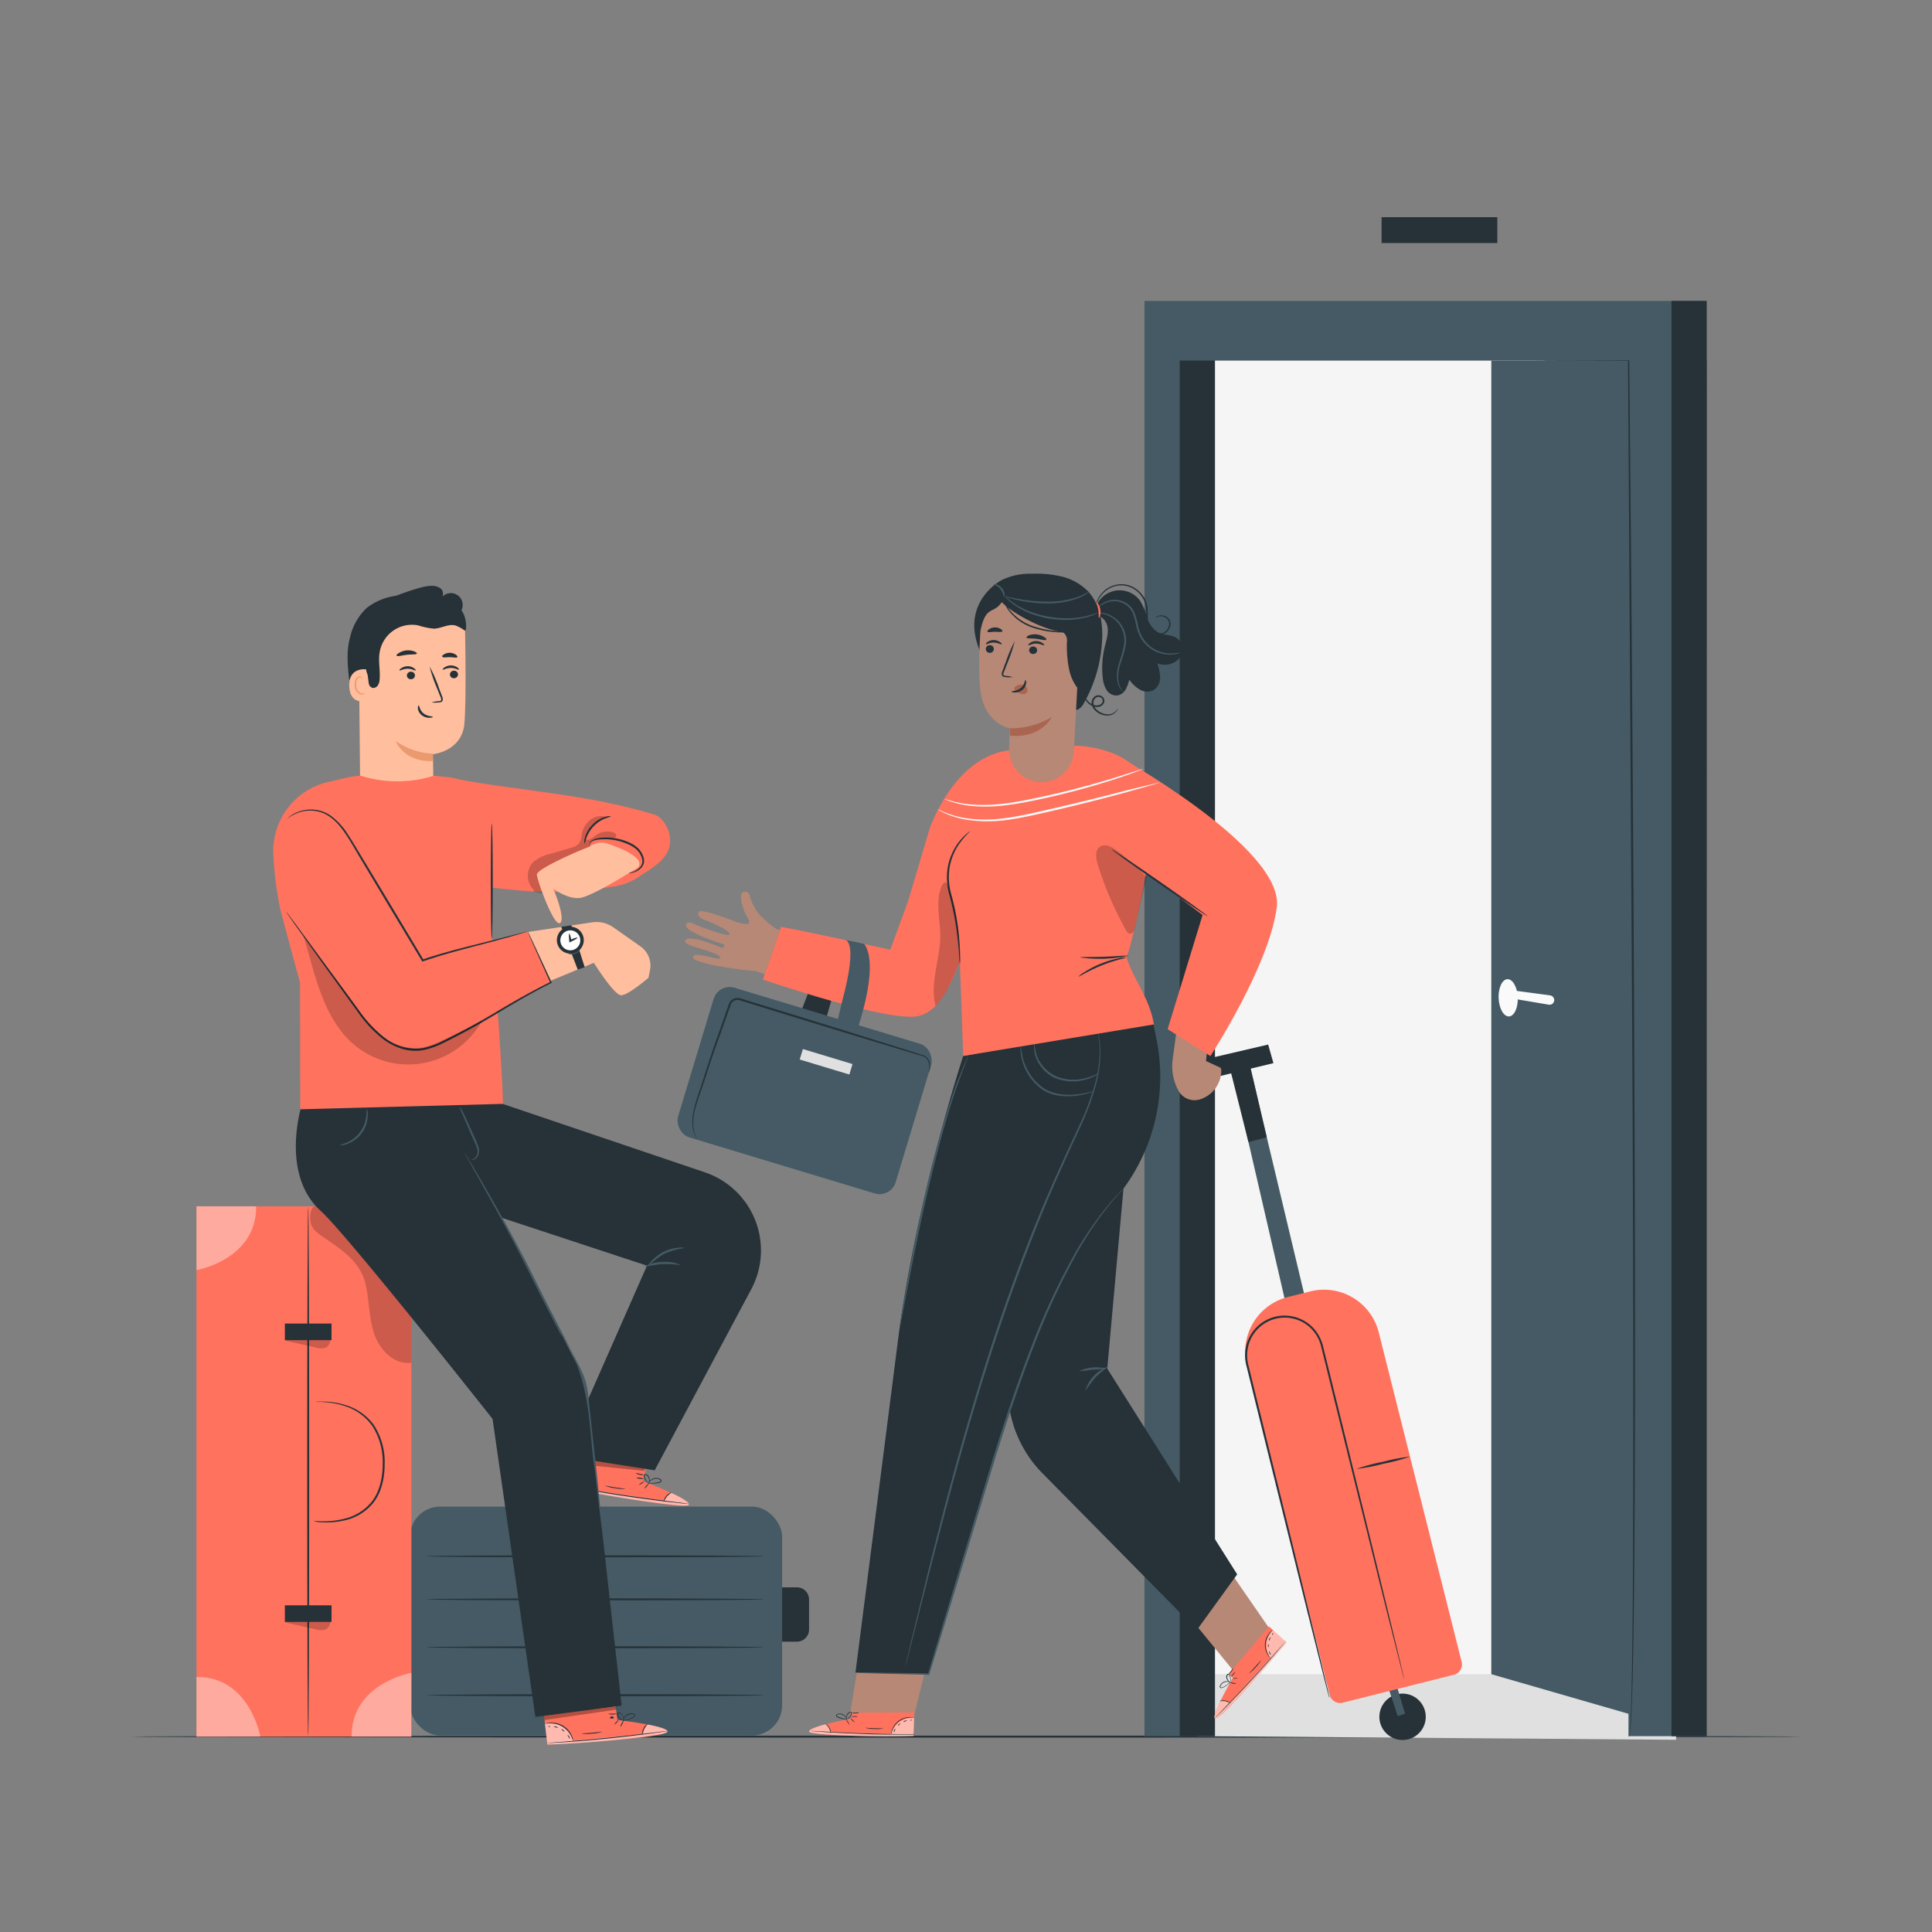 <svg xmlns="http://www.w3.org/2000/svg" viewBox="0 0 500 500"><rect x="0" y="0" width="500" height="500" fill="#808080" stroke="none"/><g id="freepik--Floor--inject-31"><path d="M466.46,449.44c0,.14-96.92.26-216.45.26s-216.47-.12-216.47-.26,96.9-.26,216.47-.26S466.46,449.3,466.46,449.44Z" style="fill:#263238"></path></g><g id="freepik--Door--inject-31"><path d="M309.86,449.32s-.6-17.45,0-16.85,76.09,0,76.09,0l47.82,11.67v6.11Z" style="fill:#e0e0e0"></path><polygon points="390.23 433.28 306.4 433.28 306.4 83.05 400.01 83.05 390.23 433.28" style="fill:#f5f5f5"></polygon><polyline points="385.95 93.32 385.95 433.28 441.51 449.32 441.7 93.32 385.95 93.32" style="fill:#455a64"></polyline><path d="M392.8,258.13c.11,2.66-.91,4.87-2.28,4.92s-2.57-2.06-2.68-4.72.92-4.86,2.28-4.92S392.69,255.47,392.8,258.13Z" style="fill:#fafafa"></path><path d="M390.24,256.15l10.94,1.46a1.23,1.23,0,0,1,1.05,1.16h0a1.21,1.21,0,0,1-1.42,1.24l-10.49-1.78Z" style="fill:#fafafa"></path><polygon points="296.19 77.88 296.19 89.63 296.19 93.32 296.19 449.32 314.42 449.32 314.42 93.32 421.45 93.32 421.45 449.32 441.51 449.32 441.51 93.32 441.51 89.63 441.51 77.88 296.19 77.88" style="fill:#455a64"></polygon><rect x="305.3" y="93.32" width="9.12" height="356" style="fill:#263238"></rect><rect x="432.58" y="77.88" width="9.12" height="371.44" style="fill:#263238"></rect><rect x="357.55" y="56.21" width="29.95" height="6.69" style="fill:#263238"></rect><path d="M421.54,449.32a0,0,0,0,0,0,0s.07-.07.09-.15a4.67,4.67,0,0,0,.13-.74c.08-.67.16-1.66.22-3,.14-2.6.25-6.45.34-11.4.19-9.91.3-24.25.34-42,.1-35.43,0-84.39-.32-138.45-.42-66.44-.78-125.13-1-160.34l.15.15-26.17-.07-6.94,0-1.78,0-.61,0,.61,0,1.78,0,6.94,0,26.17-.07h.15v.15c.37,35.18.88,93.89,1.22,160.33.27,54.07.36,103,.17,138.47-.09,17.71-.26,32.05-.5,42-.13,5-.27,8.8-.44,11.41-.09,1.3-.18,2.29-.27,2.95a5.07,5.07,0,0,1-.16.75.34.34,0,0,1-.11.16A0,0,0,0,1,421.54,449.32Z" style="fill:#263238"></path></g><g id="freepik--Suitcases--inject-31"><rect x="106.11" y="389.91" width="96.3" height="59.23" rx="7.79" style="fill:#455a64"></rect><path d="M202.41,410.8h3.83a3.14,3.14,0,0,1,3.14,3.14v7.78a3.14,3.14,0,0,1-3.14,3.14h-3.83a0,0,0,0,1,0,0V410.8A0,0,0,0,1,202.41,410.8Z" style="fill:#263238"></path><path d="M197.71,413.91c0,.15-19.55.26-43.67.26s-43.68-.11-43.68-.26,19.55-.26,43.68-.26S197.71,413.77,197.71,413.91Z" style="fill:#263238"></path><path d="M197.71,402.77c0,.15-19.55.26-43.67.26s-43.68-.11-43.68-.26,19.55-.26,43.68-.26S197.71,402.63,197.71,402.77Z" style="fill:#263238"></path><path d="M197.71,426.31c0,.15-19.55.26-43.67.26s-43.68-.11-43.68-.26,19.55-.26,43.68-.26S197.71,426.17,197.71,426.31Z" style="fill:#263238"></path><path d="M197.71,438.72c0,.14-19.55.26-43.67.26s-43.68-.12-43.68-.26,19.55-.26,43.68-.26S197.71,438.57,197.71,438.72Z" style="fill:#263238"></path><rect x="50.85" y="312.19" width="55.62" height="137.25" style="fill:#FF725E"></rect><path d="M50.85,328.71S66.43,326,66.29,312.19H50.85Z" style="fill:#fff;opacity:0.4"></path><path d="M67.37,449.44S64.64,433.86,50.85,434v15.44Z" style="fill:#fff;opacity:0.4"></path><path d="M106.47,432.92S90.88,435.65,91,449.44h15.44Z" style="fill:#fff;opacity:0.4"></path><path d="M79.76,449.44c-.14,0-.26-30.73-.26-68.62s.12-68.63.26-68.63.26,30.72.26,68.63S79.9,449.44,79.76,449.44Z" style="fill:#263238"></path><path d="M81.27,393.65a2.85,2.85,0,0,1,.55,0c.36,0,.89.06,1.58.06a21.72,21.72,0,0,0,5.72-.66,12.88,12.88,0,0,0,7.07-4.4c2-2.52,2.86-6.12,2.85-9.81A17.2,17.2,0,0,0,96.33,369a13.77,13.77,0,0,0-6.74-5,21.31,21.31,0,0,0-5.65-1.13c-.68-.05-1.21-.06-1.57-.06a2.86,2.86,0,0,1-.56,0,2.47,2.47,0,0,1,.55-.08c.37,0,.9,0,1.59,0a19.66,19.66,0,0,1,5.76,1,14,14,0,0,1,7,5,17.47,17.47,0,0,1,2.84,10.17c0,3.76-.88,7.49-3,10.1a13.05,13.05,0,0,1-7.36,4.47,20.46,20.46,0,0,1-5.82.5c-.69,0-1.22-.1-1.58-.15A1.63,1.63,0,0,1,81.27,393.65Z" style="fill:#263238"></path><g style="opacity:0.2"><path d="M81.72,312.1c-1.63.15-1.75,3.78-1,5.24s2.24,2.32,3.59,3.25c4.63,3.18,8.95,6.17,10.28,11.63,1,4.29.85,8.85,2.25,13s5.28,8.14,9.64,7.43V312.19Z"></path></g><g style="opacity:0.2"><path d="M73.71,346.94l8.15,1.82a3.63,3.63,0,0,0,2.56-.06,2.43,2.43,0,0,0,1.08-2.08,7,7,0,0,0-.51-2.38"></path></g><rect x="73.72" y="342.53" width="12.08" height="4.3" style="fill:#263238"></rect><g style="opacity:0.2"><path d="M73.71,419.87l8.15,1.82a3.57,3.57,0,0,0,2.56-.07,2.42,2.42,0,0,0,1.08-2.08,7.05,7.05,0,0,0-.51-2.38"></path></g><rect x="73.72" y="415.45" width="12.08" height="4.3" style="fill:#263238"></rect></g><g id="freepik--character-2--inject-31"><polygon points="311.78 274.16 328.2 270.33 329.56 275.14 312.96 279.15 311.78 274.16" style="fill:#263238"></polygon><path d="M357.22,442.64a6,6,0,1,0,7.38-4.11A6,6,0,0,0,357.22,442.64Z" style="fill:#263238"></path><polygon points="361.73 444.14 359.11 436.2 361.16 435.25 363.63 443.5 361.73 444.14" style="fill:#455a64"></polygon><polygon points="338.75 340.05 324.08 278.56 319.54 280.13 333.59 341 338.75 340.05" style="fill:#455a64"></polygon><path d="M334.2,333.36h29.67a2.76,2.76,0,0,1,2.76,2.76V424A14.62,14.62,0,0,1,352,438.64h-6A14.62,14.62,0,0,1,331.44,424v-87.9a2.76,2.76,0,0,1,2.76-2.76Z" transform="translate(781.69 675.18) rotate(165.88)" style="fill:#FF725E"></path><polygon points="327.84 294.33 323.1 295.57 317.5 273.3 322.59 271.82 327.84 294.33" style="fill:#263238"></polygon><path d="M344.09,439.4s0-.18-.1-.53-.21-.88-.36-1.54l-1.41-5.93c-1.25-5.16-3.06-12.59-5.29-21.77S332,389.5,329,377.35c-1.49-6.07-3.06-12.44-4.69-19.05q-.6-2.48-1.23-5a10.16,10.16,0,0,1,0-5.05,9.71,9.71,0,0,1,16.56-4.09,10.06,10.06,0,0,1,2.31,4.49q.63,2.52,1.24,5l4.71,19.05c3,12.13,5.74,23.06,8,32.25s4.15,16.58,5.45,21.73l1.5,5.9c.18.66.31,1.17.41,1.53s.15.52.15.52a5.31,5.31,0,0,0-.1-.53c-.09-.37-.2-.88-.36-1.54-.32-1.38-.8-3.37-1.41-5.93-1.25-5.16-3.05-12.59-5.28-21.77s-4.93-20.13-7.91-32.28c-1.49-6.07-3.06-12.45-4.69-19.05-.4-1.66-.81-3.32-1.23-5a10.57,10.57,0,0,0-2.43-4.72,10.22,10.22,0,0,0-17.44,4.31,10.57,10.57,0,0,0,0,5.3q.63,2.52,1.24,5c1.63,6.61,3.21,13,4.71,19.05,3,12.13,5.73,23.06,8,32.25s4.15,16.58,5.44,21.73c.65,2.55,1.16,4.53,1.51,5.9.17.66.31,1.17.41,1.53S344.09,439.4,344.09,439.4Z" style="fill:#263238"></path><path d="M351,380.16a49,49,0,0,0,7.05-1.35,48.09,48.09,0,0,0,6.93-1.86,51,51,0,0,0-7.05,1.35A49.69,49.69,0,0,0,351,380.16Z" style="fill:#263238"></path><polygon points="283.88 389.15 319.81 433.14 328.91 422.03 301.74 382.68 283.88 389.15" style="fill:#b78876"></polygon><path d="M319.05,434.22l-1.09-1,10.46-12.3,4.51,4.12-.63.78c-2.82,3.42-14.6,17.2-17.27,18.77C312.05,446.33,319.05,434.22,319.05,434.22Z" style="fill:#FF725E"></path><g style="opacity:0.5"><path d="M328.89,429.22a5.58,5.58,0,0,1-1.13-3.82,5.38,5.38,0,0,1,1.69-3.55l3.3,3Z" style="fill:#fff"></path></g><g style="opacity:0.5"><path d="M315.81,440.29s-2.23,4.45-1.25,4.55S328,431.46,332.93,425l-.28-.22-14.36,15.84S316.47,439.63,315.81,440.29Z" style="fill:#fff"></path></g><path d="M332.81,424.61a1.12,1.12,0,0,1-.17.23l-.5.61-1.88,2.23c-1.61,1.88-3.86,4.43-6.41,7.2s-4.91,5.23-6.64,7l-2.07,2.07-.57.55-.21.18a1.37,1.37,0,0,1,.18-.21l.55-.58,2-2.1c1.71-1.78,4.05-4.25,6.6-7s4.81-5.31,6.44-7.16l1.94-2.19.53-.59A2,2,0,0,1,332.81,424.61Z" style="fill:#263238"></path><path d="M318.47,440.82a6.54,6.54,0,0,0-1.39-.55,7,7,0,0,0-1.49,0,2.18,2.18,0,0,1,1.53-.17A2.11,2.11,0,0,1,318.47,440.82Z" style="fill:#263238"></path><path d="M319.92,435.71a1.76,1.76,0,0,1-.8,0c-.43-.08-.77-.18-.76-.24a1.76,1.76,0,0,1,.8.05C319.59,435.55,319.93,435.65,319.92,435.71Z" style="fill:#263238"></path><path d="M320.29,434.28c0,.06-.29.13-.66.16s-.67,0-.68,0,.29-.12.66-.16S320.29,434.23,320.29,434.28Z" style="fill:#263238"></path><path d="M319.74,432.65s-.18.35-.49.69-.6.59-.64.56.18-.35.49-.69S319.7,432.62,319.74,432.65Z" style="fill:#263238"></path><path d="M319.14,431.72a1.56,1.56,0,0,1-.43.87c-.34.43-.72.67-.75.62s.28-.33.6-.74A5.85,5.85,0,0,1,319.14,431.72Z" style="fill:#263238"></path><path d="M318.52,435.16a3.22,3.22,0,0,1-.7.75,6.23,6.23,0,0,1-.93.64,3.14,3.14,0,0,1-.61.29.54.54,0,0,1-.41,0,.38.38,0,0,1-.2-.39,1.9,1.9,0,0,1,2-1.35,1.86,1.86,0,0,1,.74.22c.15.09.23.16.22.17a3.16,3.16,0,0,0-1-.25,1.82,1.82,0,0,0-1,.26,1.62,1.62,0,0,0-.78,1c0,.2.17.29.37.23a3.33,3.33,0,0,0,.58-.26,7.75,7.75,0,0,0,.92-.6C318.23,435.42,318.5,435.14,318.52,435.16Z" style="fill:#263238"></path><path d="M318.38,435.39s-.3-.05-.61-.4a1.81,1.81,0,0,1-.37-.72,1.07,1.07,0,0,1,.2-1,.43.43,0,0,1,.57.09,1.14,1.14,0,0,1,.22.44,3.6,3.6,0,0,1,.13.79,1.45,1.45,0,0,1-.1.71s0-.27,0-.7a4,4,0,0,0-.16-.74c-.07-.25-.29-.59-.5-.43a1,1,0,0,0-.14.8,1.55,1.55,0,0,0,.3.66A2.85,2.85,0,0,0,318.38,435.39Z" style="fill:#263238"></path><path d="M329.36,421.88s-.35.31-.78.9a5.25,5.25,0,0,0-1,2.62,5.19,5.19,0,0,0,.58,2.74,10.22,10.22,0,0,0,.64,1s-.1-.06-.24-.22a4.22,4.22,0,0,1-.52-.71,4.87,4.87,0,0,1,.4-5.52,4.13,4.13,0,0,1,.61-.63C329.25,421.93,329.35,421.87,329.36,421.88Z" style="fill:#263238"></path><path d="M326.38,429.66a9.28,9.28,0,0,1-1.43,1.87,9.81,9.81,0,0,1-1.74,1.59c0-.05.72-.77,1.59-1.72S326.33,429.63,326.38,429.66Z" style="fill:#263238"></path><path d="M328.5,427.33c.05,0,.1.21.21.46s.22.43.18.46-.25-.11-.36-.39S328.44,427.33,328.5,427.33Z" style="fill:#263238"></path><path d="M328.21,425.46c.06,0,.11.19.12.42s0,.43-.08.43-.1-.18-.11-.42S328.16,425.46,328.21,425.46Z" style="fill:#263238"></path><path d="M328.87,423.75c0,.05-.12.2-.21.43s-.13.44-.18.45-.13-.24,0-.52S328.84,423.71,328.87,423.75Z" style="fill:#263238"></path><path d="M329.45,422.65c.05,0,.05.14,0,.28s-.14.22-.19.2,0-.14,0-.27S329.4,422.63,329.45,422.65Z" style="fill:#263238"></path><polygon points="223.04 424.87 219.88 444.32 236.51 444.32 240.34 428.47 223.04 424.87" style="fill:#b78876"></polygon><path d="M220.41,444.73l.05-1.48,16.15-.07-.19,6.1-1,0c-4.44.08-22.56.13-25.49-.88C206.66,447.31,220.41,444.73,220.41,444.73Z" style="fill:#FF725E"></path><g style="opacity:0.5"><path d="M230.6,449a5.56,5.56,0,0,1,2.17-3.35,5.41,5.41,0,0,1,3.8-1l-.16,4.48Z" style="fill:#fff"></path></g><g style="opacity:0.5"><path d="M213.68,446.23s-4.82,1.21-4.26,2,18.89,1.45,27,1l0-.36L215,448.35S214.62,446.3,213.68,446.23Z" style="fill:#fff"></path></g><path d="M236.66,448.92l-.28,0-.79,0-2.93,0c-2.46,0-5.87,0-9.63-.17s-7.16-.32-9.63-.49l-2.91-.23-.79-.07-.27,0h.28l.79,0,2.91.16c2.47.14,5.87.31,9.63.44s7.16.19,9.63.22l2.92,0,.79,0Z" style="fill:#263238"></path><path d="M215,448.6a6.65,6.65,0,0,0-.49-1.41,6.25,6.25,0,0,0-1-1.16,2.2,2.2,0,0,1,1.13,1.06A2.14,2.14,0,0,1,215,448.6Z" style="fill:#263238"></path><path d="M219.84,446.36s-.26-.25-.48-.63A1.91,1.91,0,0,1,219,445c.05,0,.27.25.49.63S219.89,446.34,219.84,446.36Z" style="fill:#263238"></path><path d="M221.17,445.72s-.29-.14-.56-.4-.45-.49-.41-.53.28.14.55.39S221.2,445.68,221.17,445.72Z" style="fill:#263238"></path><path d="M222,444.24a4,4,0,0,1-1.68,0,1.84,1.84,0,0,1,.85-.08C221.67,444.13,222,444.18,222,444.24Z" style="fill:#263238"></path><path d="M222.36,443.18a1.6,1.6,0,0,1-.94.24,1.62,1.62,0,0,1-1-.17,7,7,0,0,1,.95,0A4.33,4.33,0,0,1,222.36,443.18Z" style="fill:#263238"></path><path d="M219.35,444.94a2.67,2.67,0,0,1-1,0,6.26,6.26,0,0,1-1.09-.28,3.06,3.06,0,0,1-.62-.28.53.53,0,0,1-.24-.33.4.4,0,0,1,.17-.41,1.89,1.89,0,0,1,2.31.64,1.81,1.81,0,0,1,.32.7c0,.18,0,.28,0,.28a2.66,2.66,0,0,0-.43-.9,1.85,1.85,0,0,0-.87-.6,1.59,1.59,0,0,0-1.23,0c-.17.11-.11.31.07.42a3,3,0,0,0,.57.27,8,8,0,0,0,1.05.32C219,444.9,219.35,444.91,219.35,444.94Z" style="fill:#263238"></path><path d="M219.08,445a1,1,0,0,1-.09-.72,1.67,1.67,0,0,1,.3-.75,1,1,0,0,1,.88-.49.4.4,0,0,1,.3.48,1.07,1.07,0,0,1-.19.46,3.22,3.22,0,0,1-.51.61,1.45,1.45,0,0,1-.6.39s.21-.18.5-.49a3.58,3.58,0,0,0,.46-.61c.15-.21.26-.6,0-.65s-.53.21-.69.41a1.82,1.82,0,0,0-.32.66A3.62,3.62,0,0,0,219.08,445Z" style="fill:#263238"></path><path d="M236.48,444.52s-.45-.06-1.18,0a5,5,0,0,0-4.32,3.2c-.27.68-.31,1.14-.35,1.13a1.11,1.11,0,0,1,0-.32,4.89,4.89,0,0,1,4.65-4.15,5.13,5.13,0,0,1,.88.05C236.38,444.47,236.49,444.51,236.48,444.52Z" style="fill:#263238"></path><path d="M228.64,447.33a9.52,9.52,0,0,1-2.35.13,8.94,8.94,0,0,1-2.34-.29c0-.06,1.05.05,2.35.09S228.64,447.27,228.64,447.33Z" style="fill:#263238"></path><path d="M231.78,447.42s-.09.21-.2.45-.19.45-.24.44-.07-.25.06-.53S231.75,447.38,231.78,447.42Z" style="fill:#263238"></path><path d="M233,446s-.07.2-.24.37-.34.26-.38.22.07-.2.24-.36S233,445.94,233,446Z" style="fill:#263238"></path><path d="M234.74,445.37c0,.05-.22,0-.46.12s-.42.19-.46.15.1-.25.4-.34S234.76,445.32,234.74,445.37Z" style="fill:#263238"></path><path d="M236,445.09c0,.05-.08.13-.21.18s-.26,0-.28,0,.08-.13.21-.17S235.94,445,236,445.09Z" style="fill:#263238"></path><path d="M249.27,273.3S237,310.72,232.39,346.91s-11,85.95-11,85.95l18.93.37,29.54-97.16,20.95-28.54a48.85,48.85,0,0,0,8.52-38.42l-1-5Z" style="fill:#263238"></path><path d="M250.7,277.86l10.38,85.42a31,31,0,0,0,8.7,18l40,40.53,10.4-14.37L286.56,354.2l7.55-83.87-45.26,8.6" style="fill:#263238"></path><path d="M287,353.54a41.75,41.75,0,0,0-3.47,2.89,39.76,39.76,0,0,0-2.7,3.63,9.76,9.76,0,0,1,6.17-6.52Z" style="fill:#455a64"></path><path d="M286.35,354.17a29.24,29.24,0,0,1-3.58.3,27.75,27.75,0,0,1-3.57.39,10.92,10.92,0,0,1,7.15-.69Z" style="fill:#455a64"></path><path d="M232.78,344a3.66,3.66,0,0,1,.08-.74c.08-.53.18-1.23.31-2.11.29-1.82.73-4.46,1.31-7.71,1.15-6.51,2.86-15.48,5.14-25.31a248.19,248.19,0,0,1,6.94-24.88c.55-1.56,1-3,1.54-4.19s.88-2.29,1.27-3.12.66-1.45.89-1.94a4.38,4.38,0,0,1,.33-.66,3.19,3.19,0,0,1-.24.7l-.79,2c-.37.85-.73,1.92-1.19,3.15s-.93,2.64-1.46,4.2c-2.1,6.26-4.5,15.07-6.79,24.88s-4,18.77-5.28,25.26c-.61,3.21-1.11,5.82-1.47,7.69-.17.86-.3,1.56-.41,2.09A3.89,3.89,0,0,1,232.78,344Z" style="fill:#455a64"></path><path d="M222,432.87l.32,0h.92l3.6,0,13.47.19-.16.12c4-13.38,10.19-33.78,17.07-56.58,3.2-10.21,6.48-19.86,9.86-28.49a184.55,184.55,0,0,1,10.34-22.34A86.9,86.9,0,0,1,286.71,312c1.2-1.56,2.32-2.6,3-3.37l.82-.84a2.27,2.27,0,0,1,.29-.28,3.18,3.18,0,0,1-.26.32l-.77.88c-.66.78-1.76,1.85-2.93,3.42A90.55,90.55,0,0,0,277.78,326a189.19,189.19,0,0,0-10.22,22.33c-3.36,8.63-6.61,18.28-9.81,28.47-6.92,22.81-13.13,43.22-17.25,56.52l0,.13h-.13l-13.47-.34-3.59-.12-.92,0Z" style="fill:#455a64"></path><path d="M283.88,266.14a2.15,2.15,0,0,1,.12.43c.08.31.19.73.32,1.28s.2,1.28.34,2.11a28.76,28.76,0,0,1,.11,2.93,32.59,32.59,0,0,1-1.16,7.92,67,67,0,0,1-3.64,10c-3.27,7.15-7.25,15.6-11.12,25.24s-7.82,20.33-11.54,31.72c-7.43,22.78-12.83,43.81-16.74,59l-4.56,18-1.25,4.9c-.14.54-.26,1-.34,1.27a3,3,0,0,1-.13.43,3,3,0,0,1,.08-.44c.07-.31.17-.74.29-1.28.27-1.15.66-2.81,1.15-4.93,1.05-4.29,2.55-10.46,4.4-18.07,3.82-15.23,9.16-36.29,16.61-59.09,3.71-11.4,7.65-22.13,11.58-31.75s7.93-18.09,11.24-25.2a67.24,67.24,0,0,0,3.68-9.89,32.71,32.71,0,0,0,1.25-7.86,26.37,26.37,0,0,0-.07-2.9c-.11-.84-.17-1.55-.28-2.11s-.2-1-.27-1.29A3.64,3.64,0,0,1,283.88,266.14Z" style="fill:#455a64"></path><path d="M284.34,277.81a2.76,2.76,0,0,1-.75.51,12.34,12.34,0,0,1-10.25.79,9.57,9.57,0,0,1-5.39-5.87,7.11,7.11,0,0,1-.33-2.44,2.35,2.35,0,0,1,.14-.89,12,12,0,0,0,.54,3.22,9.6,9.6,0,0,0,5.24,5.5,12.05,12.05,0,0,0,7.7.31C283.2,278.4,284.29,277.73,284.34,277.81Z" style="fill:#455a64"></path><path d="M283,282.41a3.67,3.67,0,0,1-1,.41,17.45,17.45,0,0,1-2.8.66,17.16,17.16,0,0,1-4.28.17,10.85,10.85,0,0,1-5-1.57,13.51,13.51,0,0,1-5.41-7.7,11.94,11.94,0,0,1-.4-2.86,3.36,3.36,0,0,1,.07-1,25.17,25.17,0,0,0,.68,3.81,14.73,14.73,0,0,0,1.78,3.77,13.19,13.19,0,0,0,3.56,3.59,11,11,0,0,0,4.78,1.54,19.14,19.14,0,0,0,4.19-.06C281.56,282.83,283,282.32,283,282.41Z" style="fill:#455a64"></path><path d="M304.43,267.2l-.95,7a13.2,13.2,0,0,0,1.52,8.1h0a4.73,4.73,0,0,0,5.51,2.23h0a7.85,7.85,0,0,0,5.55-7.51v-.18a.65.65,0,0,0-.38-.6l-3.56-1.64.23-2.45Z" style="fill:#b78876"></path><polygon points="214.77 242.42 206.43 264.06 213.23 265.63 219.01 245.44 214.77 242.42" style="fill:#263238"></polygon><path d="M288.43,195.15s44.06,24.32,42,39.68-17.18,38.47-17.18,38.47l-11.07-6.95,9.05-29.55L288.87,220Z" style="fill:#FF725E"></path><path d="M238.12,224.7l-7.71,21.07s-23.54-5.11-28.26-5.9l-4.73,13.62s33.64,11.61,40.7,9.36,9.34-12.21,15.92-28.59Z" style="fill:#FF725E"></path><path d="M291.54,247.75c1.84-4.59,6.2-25.64,7-35.25,1.56-19.5-20-19.49-20-19.49l-14.12,1.2S250,191.32,240.72,214l-5.64,19,12.6,2.33.51,7.53,1.09,30.42,49.36-8.16C297.49,258.23,293.35,253.58,291.54,247.75Z" style="fill:#FF725E"></path><g style="opacity:0.2"><path d="M296.73,227a56.2,56.2,0,0,0-7.86-7c-1.22-.87-2.87-1.71-4.14-.9-1.42.9-1.13,3-.64,4.62a90.09,90.09,0,0,0,7.3,17c.24.42.56.9,1.05.93s1.06-.57,1.19-1.14c1-4.58,1.93-8.48,3.1-13.52"></path></g><path d="M312.51,237.09c-.08.12-5.72-3.67-12.59-8.46s-12.38-8.77-12.3-8.88,5.72,3.67,12.6,8.46S312.6,237,312.51,237.09Z" style="fill:#263238"></path><path d="M251.17,215.07a20.57,20.57,0,0,0-3.41,4.05,15.92,15.92,0,0,0-2,5.34,16.32,16.32,0,0,0,.42,6.95,63.55,63.55,0,0,1,2.16,12.76c.11,1.66.14,3,.14,3.93a8,8,0,0,1-.06,1.44,7.83,7.83,0,0,1-.14-1.44c-.06-.92-.15-2.25-.31-3.9a73.81,73.81,0,0,0-2.29-12.67,16.4,16.4,0,0,1-.39-7.15,15.22,15.22,0,0,1,2.15-5.45,14.2,14.2,0,0,1,2.56-3,9.06,9.06,0,0,1,.84-.66A1.39,1.39,0,0,1,251.17,215.07Z" style="fill:#263238"></path><path d="M291.45,247.78c0,.15-2.94.69-6.36,2.08s-5.94,3-6,2.92a6,6,0,0,1,1.58-1.21,25.07,25.07,0,0,1,4.26-2.19,25.71,25.71,0,0,1,4.58-1.38A5.93,5.93,0,0,1,291.45,247.78Z" style="fill:#263238"></path><path d="M292,247.35a35.17,35.17,0,0,1-12.5.42c0-.15,2.81-.05,6.25-.17S292,247.2,292,247.35Z" style="fill:#263238"></path><g style="opacity:0.2"><path d="M242.12,260.31c-1.58-5.89,1.22-12,1.22-18.07,0-4.42-1.41-9.11.47-13.12.21-.44.7-.94,1.1-.65a.87.87,0,0,1,.28.46c1.79,5.23,3.12,10.71,2.92,16.24-.06,1.66.61,2.23.22,3.85,0,0-2.12,5.09-3.11,6.92a19.38,19.38,0,0,1-3.08,4.37"></path></g><path d="M300.27,202.44a2.8,2.8,0,0,1-.57.22l-1.65.51c-1.43.43-3.52,1-6.1,1.74-5.17,1.42-12.35,3.28-20.33,5.11-4,.91-7.8,1.78-11.33,2.22a35.58,35.58,0,0,1-9.45,0,23,23,0,0,1-6.13-1.7,16.59,16.59,0,0,1-1.55-.78,5.6,5.6,0,0,1-.51-.33c0-.05.75.37,2.14.92a24.39,24.39,0,0,0,6.1,1.53,37,37,0,0,0,9.34-.16c3.5-.46,7.29-1.34,11.28-2.25,8-1.83,15.15-3.63,20.34-5L298,203l1.68-.41A3.86,3.86,0,0,1,300.27,202.44Z" style="fill:#fafafa"></path><path d="M295.83,199a4.13,4.13,0,0,1-.49.23l-1.44.55c-1.26.47-3.09,1.12-5.37,1.87-4.56,1.49-10.93,3.34-18.09,4.91-3.58.78-7,1.47-10.17,1.84a40.12,40.12,0,0,1-8.44.21,24.25,24.25,0,0,1-5.58-1.12,12.83,12.83,0,0,1-1.45-.55,1.81,1.81,0,0,1-.49-.24s.71.24,2,.6a27.51,27.51,0,0,0,5.56.94,42.28,42.28,0,0,0,8.36-.32c3.13-.39,6.54-1.09,10.11-1.87,7.14-1.56,13.51-3.35,18.09-4.76l5.41-1.7,1.47-.46A2,2,0,0,1,295.83,199Z" style="fill:#fafafa"></path><path d="M218.53,243.21s3.9-.59-.63,16.1l-1.78,7.46,5.29,1s6.49-17.5,2.27-23.47l-2.37-.56Z" style="fill:#455a64"></path><rect x="178.8" y="262.02" width="58.82" height="40.46" rx="4.35" transform="translate(90.61 -48.18) rotate(16.82)" style="fill:#455a64"></rect><path d="M240.33,277.66s.11-.42.18-1.24a3.76,3.76,0,0,0-.17-1.49,2.64,2.64,0,0,0-1.26-1.53h0c-7.22-2.13-22.67-6.82-40.51-12.32L194,259.66l-2.26-.7a2,2,0,0,0-2,.19,1.85,1.85,0,0,0-.61.8l-.37,1.06c-.26.71-.5,1.42-.75,2.12-.49,1.4-1,2.76-1.45,4.1-2,5.29-3.47,10.16-4.86,14.21-.68,2-1.36,3.84-1.76,5.48a14.24,14.24,0,0,0-.51,4.27,7.78,7.78,0,0,0,.56,2.66c.24.58.41.86.39.87a4.52,4.52,0,0,1-.48-.83,7.23,7.23,0,0,1-.67-2.68,14.1,14.1,0,0,1,.43-4.36c.37-1.67,1-3.5,1.69-5.53,1.34-4.06,2.8-8.94,4.76-14.26.47-1.33.94-2.7,1.43-4.1.24-.7.49-1.4.74-2.11l.38-1.09a2.38,2.38,0,0,1,2-1.48,3,3,0,0,1,1.25.19l2.26.7,4.62,1.42c17.85,5.49,33.26,10.3,40.43,12.6h0a2.83,2.83,0,0,1,1.34,1.69,3.76,3.76,0,0,1,.12,1.55A4.38,4.38,0,0,1,240.33,277.66Z" style="fill:#263238"></path><rect x="207.07" y="273.38" width="13.42" height="2.83" transform="translate(88.68 -50.11) rotate(16.82)" style="fill:#e0e0e0"></rect><path d="M283.6,157.13a6.52,6.52,0,0,1,11.6-1.42,19.65,19.65,0,0,1,1.74,4.26,6.5,6.5,0,0,0,2.68,3.64c1.58.86,3.66.56,5.1,1.64a3.77,3.77,0,0,1,.3,5.33,5.08,5.08,0,0,1-5.54,1.06,11.45,11.45,0,0,1,.76,3.67,3.86,3.86,0,0,1-1.6,3.24,3.74,3.74,0,0,1-3.64-.07,8.83,8.83,0,0,1-2.75-2.59,9.37,9.37,0,0,1-.93,2.53,3.11,3.11,0,0,1-2.1,1.56,3,3,0,0,1-2.82-1.39,6.9,6.9,0,0,1-1-3.12,22.56,22.56,0,0,1,.53-8.14c.41-1.7,1-3.44.68-5.16s-2-3.34-3.7-2.83" style="fill:#263238"></path><path d="M305.56,168.87a1.15,1.15,0,0,1-.29.13,4.93,4.93,0,0,1-.86.25,8.21,8.21,0,0,1-3.3,0,8.53,8.53,0,0,1-4.36-2.23,8.74,8.74,0,0,1-1.75-2.35,11.77,11.77,0,0,1-1-3,16.85,16.85,0,0,0-.81-2.92,5,5,0,0,0-1.67-2.14,5.42,5.42,0,0,0-4.46-.87,6.71,6.71,0,0,0-2.8,1.51c-.56.51-.81.87-.84.85s0-.11.15-.28a5.73,5.73,0,0,1,.57-.69,6.31,6.31,0,0,1,2.84-1.7,5.72,5.72,0,0,1,4.79.84,5.34,5.34,0,0,1,1.83,2.31,16.43,16.43,0,0,1,.85,3,11.29,11.29,0,0,0,.93,2.86,8.58,8.58,0,0,0,1.64,2.25,8.44,8.44,0,0,0,4.13,2.22,9.14,9.14,0,0,0,3.21.1C305.13,169,305.54,168.83,305.56,168.87Z" style="fill:#455a64"></path><path d="M290.87,179.16s-.09,0-.23-.15a3.14,3.14,0,0,1-.53-.55,5.06,5.06,0,0,1-1-2.63,10.37,10.37,0,0,1,.47-4.14,36.09,36.09,0,0,0,1.33-4.83,7.1,7.1,0,0,0-.91-4.72,6.81,6.81,0,0,0-2.91-2.68,7.48,7.48,0,0,0-2.62-.73c-.65-.06-1,0-1-.07a2.62,2.62,0,0,1,1-.11,6.84,6.84,0,0,1,2.74.62,7,7,0,0,1,3.13,2.75,7.43,7.43,0,0,1,1,5,32.4,32.4,0,0,1-1.38,4.89,10.6,10.6,0,0,0-.55,4,5.38,5.38,0,0,0,.81,2.56C290.61,178.89,290.9,179.12,290.87,179.16Z" style="fill:#455a64"></path><path d="M253.67,168.6c-4.36-10.09,1.62-16.24,5.52-18.45a16.43,16.43,0,0,1,7.75-1.66,28.7,28.7,0,0,1,7.85.72,14.17,14.17,0,0,1,6.79,3.83c3.19,3.42,3.92,8.48,3.62,13.15a36.63,36.63,0,0,1-4.65,15.71,3.84,3.84,0,0,1-1.36,1.59,1.45,1.45,0,0,1-1.89-.34" style="fill:#263238"></path><path d="M261.16,193.79l.16-5.31s-6.21-1-7.49-9.14c-.64-4-.44-10.64-.1-16a8.54,8.54,0,0,1,9.44-8l14.05,1.48a2.84,2.84,0,0,1,2.55,2.89h0l-1.86,34.79a8.39,8.39,0,0,1-8.37,7.93h0A8.38,8.38,0,0,1,261.16,193.79Z" style="fill:#b78876"></path><path d="M255.13,167.91a1,1,0,0,0,1,1.05,1,1,0,0,0,1.07-.94,1,1,0,0,0-1-1.05A1,1,0,0,0,255.13,167.91Z" style="fill:#263238"></path><path d="M255.16,166.74c.13.14.92-.45,2-.44s1.93.56,2.06.42-.08-.3-.43-.56a2.91,2.91,0,0,0-1.65-.51,2.73,2.73,0,0,0-1.62.52C255.21,166.43,255.1,166.68,255.16,166.74Z" style="fill:#263238"></path><path d="M266.34,168.2a1,1,0,0,0,1,1.05,1,1,0,0,0,1.07-.93,1,1,0,0,0-1-1A1,1,0,0,0,266.34,168.2Z" style="fill:#263238"></path><path d="M266.15,167c.13.13.92-.45,2-.44s1.94.56,2.06.42-.07-.3-.43-.57a2.86,2.86,0,0,0-1.65-.5,2.73,2.73,0,0,0-1.62.52C266.21,166.64,266.09,166.89,266.15,167Z" style="fill:#263238"></path><path d="M262.1,175.24a8,8,0,0,0-1.82-.33c-.29,0-.56-.08-.6-.28a1.41,1.41,0,0,1,.19-.84c.26-.69.55-1.42.84-2.18a38.82,38.82,0,0,0,1.9-5.68,36,36,0,0,0-2.35,5.52c-.29.76-.56,1.49-.81,2.18a1.63,1.63,0,0,0-.15,1.12.72.72,0,0,0,.47.42,1.79,1.79,0,0,0,.48.07A7,7,0,0,0,262.1,175.24Z" style="fill:#263238"></path><path d="M261.32,188.48a20.64,20.64,0,0,0,10.86-2.9s-2.64,5.57-10.75,4.81Z" style="fill:#aa6550"></path><path d="M262.57,177.94a2,2,0,0,1,1.8-.75,1.87,1.87,0,0,1,1.28.68,1.17,1.17,0,0,1,.08,1.33,1.32,1.32,0,0,1-1.46.37,4.09,4.09,0,0,1-1.43-.85,1.25,1.25,0,0,1-.32-.33.38.38,0,0,1,0-.42" style="fill:#aa6550"></path><path d="M265.39,176c-.19,0-.19,1.2-1.23,2.06s-2.33.73-2.34.9.29.23.84.25a3,3,0,0,0,1.95-.68,2.67,2.67,0,0,0,.95-1.73C265.61,176.31,265.47,176,265.39,176Z" style="fill:#263238"></path><path d="M265.65,165c.11.31,1.23.16,2.54.32s2.37.52,2.55.24-.11-.41-.54-.71a4.31,4.31,0,0,0-1.89-.66,4.25,4.25,0,0,0-2,.23C265.85,164.61,265.6,164.85,265.65,165Z" style="fill:#263238"></path><path d="M255.57,163.5c.2.26,1,0,1.9,0s1.71.17,1.89-.09-.05-.39-.39-.63a2.76,2.76,0,0,0-3.05.1C255.59,163.12,255.49,163.38,255.57,163.5Z" style="fill:#263238"></path><path d="M253.73,163.3c1.42-6.91,3.34-4.17,5.52-7.47,3.15,3.19,10.41,6.87,14.84,7.59a3,3,0,0,1,1.29.42,2.78,2.78,0,0,1,.74,2.34,30.13,30.13,0,0,0,.59,7.16,11.68,11.68,0,0,0,3.46,6.18c2.67-5.64,2.94-12.19,1.74-18.31-.49-2.5-1.31-5.11-3.31-6.7a11,11,0,0,0-5.05-1.92c-4.43-.82-9.12-1-13.33.57s-7.49,3.52-8.06,8" style="fill:#263238"></path><path d="M284.35,158.45a4.2,4.2,0,0,1-.91.49,6.93,6.93,0,0,1-1.12.46l-.72.25-.82.2a20.48,20.48,0,0,1-4.15.57,27,27,0,0,1-5.11-.33,26.32,26.32,0,0,1-4.94-1.35c-.72-.32-1.42-.58-2-.93l-.9-.48-.78-.51a10.72,10.72,0,0,1-1.3-.95l-.51-.42-.39-.39a4.72,4.72,0,0,1-.69-.77c.07-.08,1.06,1,3.06,2.26l.79.48.89.44c.6.33,1.3.58,2,.88a26.92,26.92,0,0,0,9.89,1.65,23.13,23.13,0,0,0,4.09-.46A37.15,37.15,0,0,0,284.35,158.45Z" style="fill:#455a64"></path><path d="M282.06,153s-.23.23-.7.57a6.19,6.19,0,0,1-.9.56l-.59.32-.68.29a21.21,21.21,0,0,1-8,1.42,35.17,35.17,0,0,1-8-.9,21.68,21.68,0,0,1-2.37-.64,3.51,3.51,0,0,1-.84-.32c0-.08,1.25.27,3.27.65a42.32,42.32,0,0,0,8,.75,22.92,22.92,0,0,0,7.84-1.26A30.53,30.53,0,0,0,282.06,153Z" style="fill:#455a64"></path><path d="M257.15,151.23s.28-.11.72,0a2.91,2.91,0,0,1,1.44,1,2.83,2.83,0,0,1,.66,1.6c0,.44-.08.71-.13.7a5.83,5.83,0,0,0-.88-2C258.19,151.51,257.13,151.36,257.15,151.23Z" style="fill:#455a64"></path><path d="M299,160s.05-.12.24-.29a1.79,1.79,0,0,1,1-.44,2.54,2.54,0,0,1,1.69.38,2.15,2.15,0,0,1,1,2,3,3,0,0,1-1.55,2.3,3.06,3.06,0,0,1-3.16-.33,3.6,3.6,0,0,1-1.16-1.34,4.75,4.75,0,0,1-.43-1.78,31.78,31.78,0,0,0-.09-3.66,6.79,6.79,0,0,0-4.33-5,6.21,6.21,0,0,0-5.42.66,7,7,0,0,0-2.57,2.82c-.4.83-.48,1.34-.53,1.33s0-.13,0-.37a4.88,4.88,0,0,1,.33-1,6.93,6.93,0,0,1,2.55-3,7.26,7.26,0,0,1,2.57-1,6.32,6.32,0,0,1,3.17.25,7.22,7.22,0,0,1,4.64,5.31,31.59,31.59,0,0,1,.09,3.72,4.1,4.1,0,0,0,.38,1.62,3.07,3.07,0,0,0,1,1.19,2.7,2.7,0,0,0,2.74.34,2.67,2.67,0,0,0,1.4-2,1.89,1.89,0,0,0-.8-1.81,2.4,2.4,0,0,0-1.53-.41A2.21,2.21,0,0,0,299,160Z" style="fill:#263238"></path><path d="M277.74,163.61a2.56,2.56,0,0,1-.85.07c-.54,0-1.33,0-2.3,0a24.57,24.57,0,0,1-7.5-1.3,12.87,12.87,0,0,1-6.12-4.48,8.68,8.68,0,0,1-1.09-2,2.68,2.68,0,0,1-.21-.82,17.1,17.1,0,0,0,1.56,2.68,13.41,13.41,0,0,0,6,4.25,28.19,28.19,0,0,0,7.36,1.4A27,27,0,0,1,277.74,163.61Z" style="fill:#263238"></path><path d="M289.24,183.41a1.39,1.39,0,0,1-.39.77,3,3,0,0,1-2.1,1,4.53,4.53,0,0,1-3.24-1.22,3,3,0,0,1-1-1.88,2.09,2.09,0,0,1,1.06-2,1.64,1.64,0,0,1,2.15.76,1.42,1.42,0,0,1-.09,1.18,1.78,1.78,0,0,1-.79.77,2.63,2.63,0,0,1-1.93,0,3.62,3.62,0,0,1-1.39-.89,3.76,3.76,0,0,1-1-2.1,1.72,1.72,0,0,1,.05-.86s0,.31.12.83a3.82,3.82,0,0,0,1.09,1.9,3.19,3.19,0,0,0,1.28.76,2.21,2.21,0,0,0,1.62-.05,1.17,1.17,0,0,0,.65-1.4,1.19,1.19,0,0,0-1.54-.51,1.62,1.62,0,0,0-.8,1.59,2.53,2.53,0,0,0,.83,1.6,4.35,4.35,0,0,0,2.95,1.21,2.92,2.92,0,0,0,2-.82C289.09,183.68,289.2,183.39,289.24,183.41Z" style="fill:#263238"></path><path d="M284.41,159.9c-.15,0,0-.94-.16-2s-.6-1.88-.48-2,.8.67,1,1.88S284.54,160,284.41,159.9Z" style="fill:#FF725E"></path><path d="M197.29,237.44a8.46,8.46,0,0,1-1.82-2.26,15.84,15.84,0,0,1-1.36-3c0-.08,0-.17-.05-.24a1,1,0,0,0-.14-.44,1.1,1.1,0,0,0-2-.18c-.41.83,0,3.47,1.58,6.2,0,0,0,.09.07.13,1.58,2.81-3.07.92-4.77.27s-7.07-2.45-7.67-2.08c-.89.54-.46,1.62,1.25,2.24s6.75,2.83,6.38,3.72-9-2.59-9-2.59-1.73-1-2.19,0c-.82,1.84,8.61,4.84,9.52,5.1.63.18.26,1.17-.4.93s-8.55-3.65-9.4-1.8c-.66,1.43,7.74,2.54,9,4.17s-6.3-1.51-6.87-.12c-.22.52-.31.93,4.28,2.1A105.79,105.79,0,0,0,195,251.27l.47,0,2.46.87,3.91-11.43C200.26,240.42,198.14,238.18,197.29,237.44Z" style="fill:#b78876"></path></g><g id="freepik--character-1--inject-31"><path d="M166.43,383.33l1.71-7.21-16.64-6.86-4.21,15.83,1.13.23c5,1,25.64,4.81,29.17,4.3C181.54,389.05,166.43,383.33,166.43,383.33Z" style="fill:#FF725E"></path><g style="opacity:0.5"><path d="M154,385.92a6.4,6.4,0,0,0-1.65-4.28,5.52,5.52,0,0,0-4.32-1.87l-.65,5.06Z" style="fill:#fff"></path></g><g style="opacity:0.5"><path d="M173.77,386.39s5.25,2.35,4.44,3.13-21.79-2.29-30.92-4.43l.09-.4,24.43,3.78S172.7,386.28,173.77,386.39Z" style="fill:#fff"></path></g><path d="M147.09,384.64l.31.08.9.18,3.32.63c2.8.51,6.69,1.17,11,1.8s8.22,1.13,11,1.44l3.36.36.91.08a2.07,2.07,0,0,0,.33,0,1.43,1.43,0,0,0-.32-.06L177,389l-3.35-.42c-2.83-.36-6.73-.87-11-1.5s-8.18-1.27-11-1.74l-3.32-.56-.91-.15A1.29,1.29,0,0,0,147.09,384.64Z" style="fill:#263238"></path><path d="M171.76,388.75a8.33,8.33,0,0,1,.85-1.47,7.58,7.58,0,0,1,1.33-1.08,2.41,2.41,0,0,0-1.5.94A2.47,2.47,0,0,0,171.76,388.75Z" style="fill:#263238"></path><path d="M166.74,385.26s.35-.23.68-.6.55-.71.51-.75-.35.23-.68.6S166.69,385.22,166.74,385.26Z" style="fill:#263238"></path><path d="M165.36,384.28c0,.05.36-.1.71-.33s.62-.46.59-.51-.36.09-.71.32S165.33,384.23,165.36,384.28Z" style="fill:#263238"></path><path d="M164.67,382.44a2.16,2.16,0,0,0,.94.26,2.3,2.3,0,0,0,1,0,2.33,2.33,0,0,0-.94-.26A2.3,2.3,0,0,0,164.67,382.44Z" style="fill:#263238"></path><path d="M164.52,381.2a2,2,0,0,0,1,.46,1.83,1.83,0,0,0,1.12,0,6.3,6.3,0,0,0-1.07-.23A5.38,5.38,0,0,0,164.52,381.2Z" style="fill:#263238"></path><path d="M167.59,383.79a3.77,3.77,0,0,0,1.18.16,6.92,6.92,0,0,0,1.3-.09,3.33,3.33,0,0,0,.76-.18.62.62,0,0,0,.34-.32.45.45,0,0,0-.11-.49,2.22,2.22,0,0,0-2.76.23,2,2,0,0,0-.5.72.65.65,0,0,0-.08.31,3.3,3.3,0,0,1,.68-.91,2.24,2.24,0,0,1,1.11-.5,1.91,1.91,0,0,1,1.39.3c.17.17.06.37-.16.46a3,3,0,0,1-.71.18,7.93,7.93,0,0,1-1.26.14C168.05,383.81,167.6,383.75,167.59,383.79Z" style="fill:#263238"></path><path d="M167.89,383.89a1.21,1.21,0,0,0,.25-.79,1.86,1.86,0,0,0-.2-.89,1.19,1.19,0,0,0-.89-.73.47.47,0,0,0-.45.48,1.35,1.35,0,0,0,.13.55,4,4,0,0,0,.45.78,1.69,1.69,0,0,0,.61.56s-.2-.24-.48-.65a5,5,0,0,1-.39-.77c-.12-.27-.17-.72.13-.73s.56.35.71.6a1.9,1.9,0,0,1,.22.81A5.06,5.06,0,0,1,167.89,383.89Z" style="fill:#263238"></path><path d="M148.19,379.77s.53,0,1.35.24a6.1,6.1,0,0,1,2.78,1.63,5.89,5.89,0,0,1,1.48,2.83c.16.82.11,1.34.16,1.34a1.09,1.09,0,0,0,0-.36,4.17,4.17,0,0,0-.06-1,5.56,5.56,0,0,0-1.47-3,5.8,5.8,0,0,0-2.91-1.63,5,5,0,0,0-1-.12C148.32,379.74,148.19,379.75,148.19,379.77Z" style="fill:#263238"></path><path d="M156.54,384.5a10.46,10.46,0,0,0,2.64.65,11.12,11.12,0,0,0,2.72.19c0-.07-1.21-.17-2.68-.4S156.55,384.44,156.54,384.5Z" style="fill:#263238"></path><path d="M152.94,384c-.05,0,.06.26.14.55s.12.54.18.54.14-.27,0-.6S153,383.93,152.94,384Z" style="fill:#263238"></path><path d="M151.82,382.12s.05.24.21.45.33.37.38.33,0-.24-.2-.46S151.87,382.08,151.82,382.12Z" style="fill:#263238"></path><path d="M150,381.08c0,.06.25.09.51.22s.43.31.48.27-.06-.3-.38-.46S150,381,150,381.08Z" style="fill:#263238"></path><path d="M148.66,380.52c0,.05.07.16.21.24s.28.1.32.05-.07-.16-.21-.24S148.69,380.46,148.66,380.52Z" style="fill:#263238"></path><g style="opacity:0.3"><polygon points="148.13 378.76 166.78 380.66 166.89 379.93 148.31 377.26 148.13 378.76"></polygon></g><path d="M159.78,445.12l-.87-6.77-18.46,2.54,1.19,10.59,1.16,0c5.12-.24,26-1.57,29.34-2.93C175.83,447,159.78,445.12,159.78,445.12Z" style="fill:#FF725E"></path><g style="opacity:0.5"><path d="M148.33,450.66a6.39,6.39,0,0,0-2.64-3.74,5.47,5.47,0,0,0-4.65-.76l.6,5.06Z" style="fill:#fff"></path></g><g style="opacity:0.5"><path d="M167.65,446.31s5.66,1,5.06,1.95-21.68,3.08-31.07,3.22v-.4l24.62-2.28S166.58,446.46,167.65,446.31Z" style="fill:#fff"></path></g><path d="M141.34,451.09a1.57,1.57,0,0,0,.32,0l.92,0,3.37-.2c2.85-.18,6.77-.49,11.1-.93s8.25-.91,11.07-1.29l3.34-.47.91-.15a2,2,0,0,0,.31-.06l-.32,0-.91.1-3.35.41c-2.83.34-6.74.79-11.07,1.23s-8.25.76-11.09,1l-3.37.26-.91.08Z" style="fill:#263238"></path><path d="M166.27,449.08a7.81,7.81,0,0,1,.47-1.63,7,7,0,0,1,1-1.37,2.4,2.4,0,0,0-1.22,1.27A2.48,2.48,0,0,0,166.27,449.08Z" style="fill:#263238"></path><path d="M160.55,446.92c.06,0,.29-.31.51-.75a2,2,0,0,0,.32-.85c-.06,0-.29.31-.52.75A2.16,2.16,0,0,0,160.55,446.92Z" style="fill:#263238"></path><path d="M159,446.3s.32-.18.61-.49.48-.6.44-.64-.32.18-.61.49S158.93,446.26,159,446.3Z" style="fill:#263238"></path><path d="M157.86,444.69a2.25,2.25,0,0,0,1,0,.49.49,0,1,0-1,0Z" style="fill:#263238"></path><path d="M157.41,443.52a2,2,0,0,0,1.11.19,2,2,0,0,0,1.1-.25,4502.32,4502.32,0,0,1-2.21.06Z" style="fill:#263238"></path><path d="M161,445.28a3.2,3.2,0,0,0,1.18-.12,6.39,6.39,0,0,0,1.24-.41,3.05,3.05,0,0,0,.69-.36.65.65,0,0,0,.26-.39.46.46,0,0,0-.22-.45,2.21,2.21,0,0,0-2.63.9,1.93,1.93,0,0,0-.31.81.66.66,0,0,0,0,.32,3.07,3.07,0,0,1,.44-1.05,2.15,2.15,0,0,1,1-.74,1.84,1.84,0,0,1,1.42-.05c.2.11.15.34,0,.48a3.33,3.33,0,0,1-.64.35,7.65,7.65,0,0,1-1.19.43C161.47,445.2,161,445.25,161,445.28Z" style="fill:#263238"></path><path d="M161.33,445.31a1.09,1.09,0,0,0,.06-.82,1.92,1.92,0,0,0-.41-.82,1.2,1.2,0,0,0-1-.49.46.46,0,0,0-.31.57,1.24,1.24,0,0,0,.25.5,3.93,3.93,0,0,0,.63.65,1.74,1.74,0,0,0,.73.4s-.26-.19-.62-.52a4.25,4.25,0,0,1-.57-.65c-.19-.23-.34-.66,0-.74s.63.2.83.41a2,2,0,0,1,.41.73A4,4,0,0,1,161.33,445.31Z" style="fill:#263238"></path><path d="M141.22,446.11s.52-.11,1.37-.1a6.13,6.13,0,0,1,3.1.91,6,6,0,0,1,2.12,2.38c.36.75.44,1.27.48,1.26a1.38,1.38,0,0,0,0-.36,4.19,4.19,0,0,0-.3-1,5.61,5.61,0,0,0-2.14-2.51,5.82,5.82,0,0,0-3.22-.87,4.72,4.72,0,0,0-1,.13C141.34,446,141.22,446.09,141.22,446.11Z" style="fill:#263238"></path><path d="M150.47,448.66a10.56,10.56,0,0,0,2.72,0,10.2,10.2,0,0,0,2.68-.48c0-.06-1.21.13-2.7.26S150.47,448.6,150.47,448.66Z" style="fill:#263238"></path><path d="M146.85,449c0,.05.13.24.28.5s.24.49.3.48.07-.29-.11-.59S146.89,449,146.85,449Z" style="fill:#263238"></path><path d="M145.32,447.5s.1.22.31.39.41.27.45.22-.1-.22-.31-.39S145.36,447.45,145.32,447.5Z" style="fill:#263238"></path><path d="M143.29,446.93c0,.06.27,0,.55.1s.49.19.53.15-.13-.28-.48-.36S143.27,446.88,143.29,446.93Z" style="fill:#263238"></path><path d="M141.87,446.72s.09.14.25.18.31,0,.32,0-.1-.14-.26-.18S141.88,446.66,141.87,446.72Z" style="fill:#263238"></path><g style="opacity:0.3"><polygon points="140.93 445.14 159.48 442.45 159.4 441.71 140.73 443.64 140.93 445.14"></polygon></g><path d="M122.65,283.17l-11,26,55.79,18.38-21.7,49.27,23.69,3.7,25-46.88a21.33,21.33,0,0,0-12-30.24Z" style="fill:#263238"></path><path d="M122.7,301.23l27.4,53.36a16.41,16.41,0,0,1,1.72,5.72l9.06,81.12-22.33,2.91-11.08-77.13S89.88,319.6,83,313.38c-10.64-9.62-4.88-27.55-4.88-27.55h43.42Z" style="fill:#263238"></path><path d="M155.76,395.58a.82.82,0,0,1,0-.26c0-.21-.07-.47-.12-.79-.09-.74-.22-1.76-.39-3-.32-2.68-.77-6.5-1.33-11.2-1.65-9.31-.41-23.17-9.09-35.49l-4.84-9.44c-1.55-3.06-3-6-4.41-8.84-2.86-5.6-5.57-10.58-7.88-14.75l-5.49-9.85-1.49-2.68-.37-.71c-.08-.16-.12-.24-.11-.25a1.57,1.57,0,0,1,.15.23c.12.17.25.4.42.67l1.58,2.64c1.35,2.29,3.29,5.62,5.64,9.77s5.09,9.11,8,14.71c1.47,2.8,2.89,5.78,4.44,8.84s3.19,6.2,4.85,9.43l4.84,9.44a19.1,19.1,0,0,1,1.72,4.79c.36,1.64.44,3.26.63,4.82.68,6.25,1.29,11.88,1.81,16.63s.88,8.53,1.16,11.22q.19,1.95.3,3.06c0,.32,0,.58.06.79A.92.92,0,0,1,155.76,395.58Z" style="fill:#455a64"></path><path d="M94.9,286.91a3.9,3.9,0,0,1,.27,1.93,8,8,0,0,1-1.55,4.42,8.11,8.11,0,0,1-3.76,2.79,3.8,3.8,0,0,1-1.92.32c0-.09.72-.2,1.78-.66a8.45,8.45,0,0,0,5.08-6.9C94.93,287.66,94.82,286.93,94.9,286.91Z" style="fill:#455a64"></path><path d="M118.94,286.37a10,10,0,0,1,1.12,2c.62,1.29,1.45,3.08,2.34,5.07.44,1,.88,1.93,1.22,2.84a3.7,3.7,0,0,1,.2,2.59,2.09,2.09,0,0,1-1.24,1.25c-.42.13-.65,0-.65,0s.24,0,.58-.19a2,2,0,0,0,1-1.18c.44-1.31-.71-3.12-1.54-5.1s-1.67-3.8-2.21-5.13A10.86,10.86,0,0,1,118.94,286.37Z" style="fill:#455a64"></path><path d="M177.17,323a19,19,0,0,0-5.23,1.48,18.71,18.71,0,0,0-4.29,3.33,3.65,3.65,0,0,1,.9-1.37A10.68,10.68,0,0,1,171.7,324a10.82,10.82,0,0,1,3.83-1.1A3.67,3.67,0,0,1,177.17,323Z" style="fill:#455a64"></path><path d="M176.22,327.39a46,46,0,0,0-4.82-.26,43.06,43.06,0,0,0-4.76.77,9.3,9.3,0,0,1,4.73-1.29A9.44,9.44,0,0,1,176.22,327.39Z" style="fill:#455a64"></path><path d="M102.38,220.68h0c5.28,0,9.67-3.45,9.74-19.49,0-3.23-.09-6-.09-6s7.62-.7,8.17-8.08.14-24.54.14-24.54h0A26.41,26.41,0,0,0,94,164.3l-1.17.77.36,36.32C93.21,206.48,97.18,220.68,102.38,220.68Z" style="fill:#ffbe9d"></path><path d="M112.05,195.06a17.87,17.87,0,0,1-9.67-3.33s2,5.46,9.56,5.25Z" style="fill:#eb996e"></path><path d="M118.53,174.47a1,1,0,0,1-1,1.05,1,1,0,0,1-1.09-.94,1,1,0,0,1,1-1A1,1,0,0,1,118.53,174.47Z" style="fill:#263238"></path><path d="M118.77,173.31c-.14.13-.94-.45-2.08-.45s-2,.56-2.09.43.07-.31.44-.57a3,3,0,0,1,3.32,0C118.71,173,118.83,173.24,118.77,173.31Z" style="fill:#263238"></path><path d="M107.39,174.73a1,1,0,0,1-1,1.05,1,1,0,0,1-1.09-.94,1,1,0,0,1,1-1A1,1,0,0,1,107.39,174.73Z" style="fill:#263238"></path><path d="M107.58,173.51c-.13.14-.94-.44-2.07-.44s-2,.56-2.1.42.07-.3.44-.56a3,3,0,0,1,1.67-.51,2.81,2.81,0,0,1,1.65.53C107.52,173.21,107.64,173.45,107.58,173.51Z" style="fill:#263238"></path><path d="M111.71,181.78a7.81,7.81,0,0,1,1.85-.32c.29,0,.56-.09.61-.28a1.42,1.42,0,0,0-.19-.85c-.28-.69-.56-1.41-.86-2.17a35.16,35.16,0,0,1-1.93-5.67,37.91,37.91,0,0,1,2.39,5.51c.29.76.56,1.49.82,2.18a1.61,1.61,0,0,1,.15,1.12.73.73,0,0,1-.47.41,1.93,1.93,0,0,1-.5.07A7.1,7.1,0,0,1,111.71,181.78Z" style="fill:#263238"></path><path d="M108.36,182.55c.18,0,.19,1.2,1.24,2.06s2.38.73,2.39.9-.3.23-.85.25a3.07,3.07,0,0,1-2-.68,2.64,2.64,0,0,1-1-1.73C108.14,182.85,108.27,182.55,108.36,182.55Z" style="fill:#263238"></path><path d="M107.87,169.14c-.11.31-1.25.16-2.58.32s-2.42.51-2.6.24.11-.41.55-.71a4.45,4.45,0,0,1,1.92-.66,4.38,4.38,0,0,1,2,.24C107.67,168.76,107.92,169,107.87,169.14Z" style="fill:#263238"></path><path d="M118.35,170.08c-.2.25-1,0-1.93,0s-1.74.17-1.93-.1.05-.38.4-.62a2.82,2.82,0,0,1,3.1.09C118.33,169.69,118.43,170,118.35,170.08Z" style="fill:#263238"></path><path d="M120.58,161.12a7.7,7.7,0,0,0-1.15-3.22,3.06,3.06,0,0,0-4.86-3.56l-.06,0a1.76,1.76,0,0,0-.54-2.1,4.05,4.05,0,0,0-2.61-.61c-1.7,0-5.71,1.37-8.78,2.52l-.59.11a16,16,0,0,0-7,3A15,15,0,0,0,90.58,165c-.79,2.94-.8,6-.2,11,.92-.81,4.16-2.86,4.64-1.73a6.5,6.5,0,0,1,.25,2.07,1.8,1.8,0,0,0,1.06,1.67,1.41,1.41,0,0,0,1.46-.64,3.23,3.23,0,0,0,.46-1.61c.19-2.3-.39-4.64,0-6.91a8.47,8.47,0,0,1,10-7,18,18,0,0,0,4.12.85c2-.08,4.09-1.54,5.92-.66.36.17.72.34,1.07.54.69.41,1,.81,1.2.44A7,7,0,0,0,120.58,161.12Z" style="fill:#263238"></path><path d="M94.74,173.24c-.14-.05-4.77-.64-4.33,4.72s5.82,3.16,5.81,3S94.74,173.24,94.74,173.24Z" style="fill:#ffbe9d"></path><path d="M94.39,179.21s-.09.07-.24.16a1,1,0,0,1-.71.07,2.29,2.29,0,0,1-1.26-2,2.89,2.89,0,0,1,.16-1.36,1.08,1.08,0,0,1,.65-.77.5.5,0,0,1,.59.21c.08.15.06.26.09.26s.11-.1,0-.31a.55.55,0,0,0-.24-.32.7.7,0,0,0-.54-.1A1.3,1.3,0,0,0,92,176a3,3,0,0,0-.21,1.52,2.43,2.43,0,0,0,1.58,2.21,1,1,0,0,0,.86-.21C94.4,179.34,94.41,179.22,94.39,179.21Z" style="fill:#eb996e"></path><path d="M165.7,244.89l-7-4.92a7.6,7.6,0,0,0-5.46-1.27l-16.6,2.49,5.76,12.67,11.3-4.68s5.21,8.39,7.06,8.39,7.06-4.52,7.06-4.52l.4-2A6.06,6.06,0,0,0,165.7,244.89Z" style="fill:#ffbe9d"></path><polygon points="145.26 239.85 149.52 250.94 151.32 250.31 147.87 239.46 145.26 239.85" style="fill:#263238"></polygon><path d="M151.08,243.32a3.48,3.48,0,1,1-3.48-3.49A3.48,3.48,0,0,1,151.08,243.32Z" style="fill:#263238"></path><path d="M150.18,243.35a2.58,2.58,0,1,1-2.58-2.57A2.58,2.58,0,0,1,150.18,243.35Z" style="fill:#fff"></path><path d="M150.28,245.43a2.27,2.27,0,0,1-1.44,1.39,2.24,2.24,0,0,1-2-.11,3.74,3.74,0,0,0,1.92-.09A3.9,3.9,0,0,0,150.28,245.43Z" style="fill:#455a64"></path><path d="M149.43,242.68c.06.13-.73.61-1.77,1.08l0,0-.33.15,0-.35c-.13-1.15-.11-2.05,0-2a4.51,4.51,0,0,1,.5,1.95l-.37-.2,0,0C148.48,242.82,149.37,242.55,149.43,242.68Z" style="fill:#263238"></path><path d="M115.74,201.1c16.36,3.46,35.17,4.07,53.69,9.74,1.86.57,4.44,3.95,3.93,7.66-.57,4.21-5.05,6.36-8.48,8.72a16,16,0,0,1-6.78,2.3c-14.83,2.22-21.29,1.29-36.2-.42" style="fill:#FF725E"></path><path d="M77.65,254.33l0,7,.05,25.75,52.43-1.4c.14-6.13-2.84-44.76-2.84-44.76V219.7c2.62-9-1.73-17.41-11.53-18.6l-.24,0c-1.35-.16-2.42-.26-3.19-.35a31.52,31.52,0,0,1-19,0h0c-2.93.13-5.36,1-7.86,1.51-.39.07-.78.16-1.16.26a18.39,18.39,0,0,0-13.54,19.29,88.64,88.64,0,0,0,1.79,13.58C74.29,242,77.65,254.33,77.65,254.33Z" style="fill:#FF725E"></path><path d="M74.94,236.06s18,26.84,23.79,31.11,13.42,4,13.42,4l30.39-16.85-6-13.22-27.12,7.5L98.12,227.22Z" style="fill:#FF725E"></path><path d="M136.53,241.06l-.5.18-1.49.46c-1.29.39-3.2.93-5.61,1.58l-8.6,2.28c-3.29.89-7,1.9-10.84,3.24l-.19.06-.1-.17-7.32-12.16c-3-5-5.85-9.79-8.46-14.14s-4.7-8.5-7.77-10.79A8.64,8.64,0,0,0,81,209.81a9.25,9.25,0,0,0-3.8.5,11.11,11.11,0,0,0-2.87,1.59s0-.06.15-.16.26-.25.49-.42a8,8,0,0,1,2.16-1.2,9.29,9.29,0,0,1,3.88-.6,8.81,8.81,0,0,1,4.87,1.79,17.68,17.68,0,0,1,4.2,4.7c1.25,1.89,2.45,4,3.77,6.13l8.5,14.12,7.29,12.18-.29-.11c3.9-1.33,7.59-2.31,10.89-3.17l8.64-2.18,5.64-1.43,1.5-.39A2.18,2.18,0,0,1,136.53,241.06Z" style="fill:#263238"></path><path d="M158.17,211.25a10.67,10.67,0,0,1-1.47.52,8.84,8.84,0,0,0-3,2,8.74,8.74,0,0,0-1.94,3.1,10.65,10.65,0,0,1-.49,1.48,3.23,3.23,0,0,1,.13-1.59,7.66,7.66,0,0,1,1.93-3.35,7.56,7.56,0,0,1,3.29-2A3,3,0,0,1,158.17,211.25Z" style="fill:#263238"></path><path d="M127.27,243c-.15,0-.26-6.69-.26-14.95s.11-14.94.26-14.94.26,6.69.26,14.94S127.41,243,127.27,243Z" style="fill:#263238"></path><path d="M162.61,226a6.54,6.54,0,0,1,.87-.26,4.91,4.91,0,0,0,2.05-1.21,2.52,2.52,0,0,0,.71-1.38,3.45,3.45,0,0,0-.4-1.77,5,5,0,0,0-1.24-1.65,8.14,8.14,0,0,0-1.92-1.17,14.68,14.68,0,0,0-7.85-1.27c-1,.12-1.83.44-2.07.94s-.06.84-.13.84,0-.07-.09-.22a.68.68,0,0,1,0-.3.81.81,0,0,1,.08-.41c.24-.64,1.16-1,2.2-1.21a14.09,14.09,0,0,1,8.12,1.15,8.22,8.22,0,0,1,2,1.27,5.37,5.37,0,0,1,1.33,1.82,3.76,3.76,0,0,1,.4,2,2.89,2.89,0,0,1-.88,1.59,4.65,4.65,0,0,1-2.26,1.14A2.11,2.11,0,0,1,162.61,226Z" style="fill:#263238"></path><path d="M74.1,236l.17.2.49.63,1.82,2.43,6.61,9L93,261.63a31.54,31.54,0,0,0,6.63,7,13,13,0,0,0,9.66,2.65,19.34,19.34,0,0,0,5.09-1.77q2.41-1.17,4.73-2.39c3.08-1.61,6-3.28,8.72-4.89,5.45-3.27,10.43-6.06,14.67-8.12l-.09.23c-1.82-4.09-3.29-7.4-4.33-9.72-.48-1.12-.87-2-1.14-2.64-.12-.28-.21-.51-.29-.69a1,1,0,0,1-.08-.24s.05.07.13.22.19.39.33.67c.3.62.71,1.49,1.23,2.6,1.07,2.3,2.6,5.59,4.48,9.65l.07.16-.15.08c-4.21,2.1-9.15,4.91-14.59,8.21-2.73,1.63-5.64,3.31-8.72,4.93-1.55.81-3.12,1.62-4.75,2.41a20.29,20.29,0,0,1-5.22,1.81,11.75,11.75,0,0,1-5.38-.38,16.17,16.17,0,0,1-4.67-2.36,32,32,0,0,1-6.72-7.15L82.9,248.48c-2.72-3.81-4.93-6.91-6.49-9.08-.73-1.06-1.32-1.89-1.74-2.49l-.44-.65C74.13,236.11,74.09,236,74.1,236Z" style="fill:#263238"></path><g style="opacity:0.2"><path d="M138.21,230.37a5.15,5.15,0,0,1-.31-7.16,9.91,9.91,0,0,1,4.54-2.24l5.36-1.58a4,4,0,0,0,2-1.07,5.59,5.59,0,0,0,.8-2.57A6,6,0,0,1,153,212a4.47,4.47,0,0,1,4.34-.41,6.45,6.45,0,0,0-5.85,5.68c1,.39,1.91-.54,2.77-1.15a5.15,5.15,0,0,1,4.24-.77c.52.14,1.12.55.95,1.06s-.66.52-1.09.55l-3.68.27a3.32,3.32,0,0,0-1.62.4,1.15,1.15,0,0,0-.46,1.46,29,29,0,0,0-8,5.8,3.47,3.47,0,0,0-1.23,2.23c0,.62.28,1.21.27,1.83a2.56,2.56,0,0,1-2.25,2.2,7.56,7.56,0,0,1-3.34-.49"></path></g><path d="M157.36,218.36a5.21,5.21,0,0,0-4.89.81c-2,.68-13.6,5.67-13.53,7.18s4.55,14,6.09,12.47c1.35-1.32-1.83-8.83-1.83-8.83s4,3,7.18,2.34c2.09-.44,6.42-2.84,9.13-4.42h0l0,0c1.38-.8,2.34-1.4,2.34-1.4h0l3.21-1.95C167.1,222.16,161.1,219.65,157.36,218.36Z" style="fill:#ffbe9d"></path><g style="opacity:0.2"><path d="M78.53,242.12c2.9,9.89,4.73,19,10.66,25.83a21.76,21.76,0,0,0,35.53-3.75l-8.5,4.22c-2.73,1.36-5.58,2.75-8.63,2.84a14.27,14.27,0,0,1-9.39-3.75,42.26,42.26,0,0,1-6.66-7.87c-4.19-5.85-8.82-11.67-13-17.52"></path></g></g></svg>
